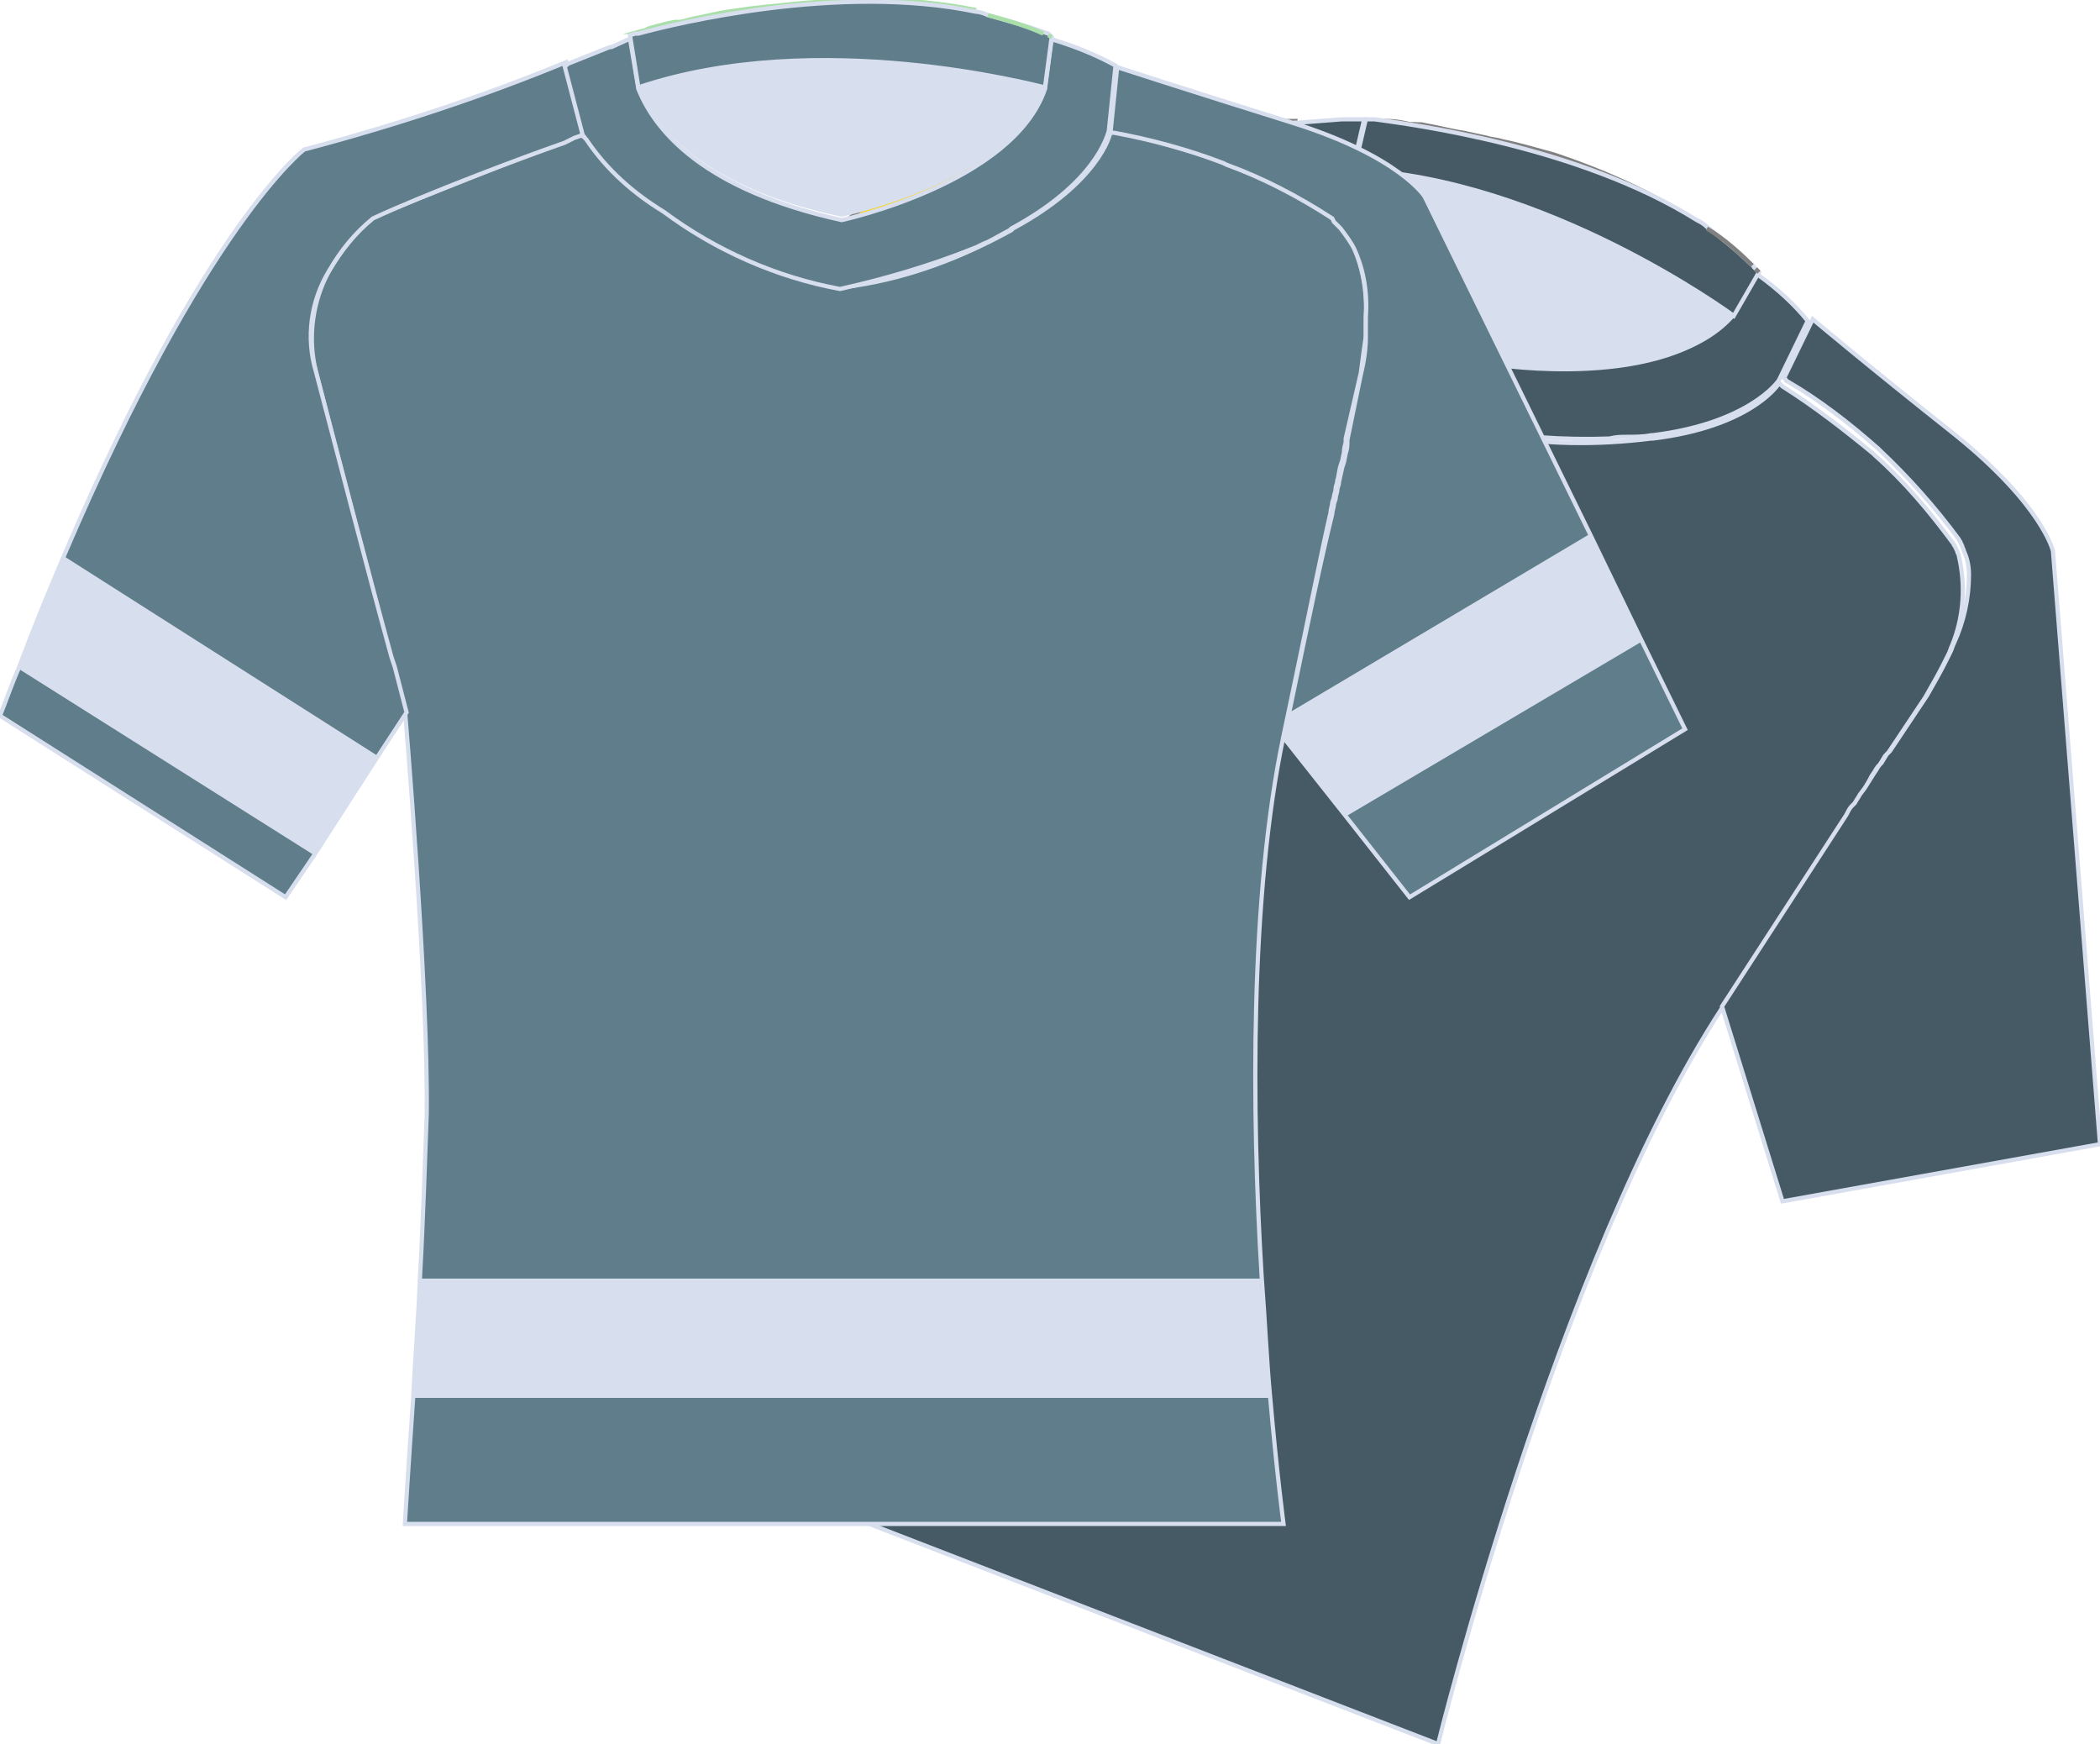<?xml version="1.0" encoding="utf-8"?>
<!-- Generator: Adobe Illustrator 26.0.1, SVG Export Plug-In . SVG Version: 6.00 Build 0)  -->
<svg version="1.1" id="Layer_1" xmlns="http://www.w3.org/2000/svg" xmlns:xlink="http://www.w3.org/1999/xlink" x="0px" y="0px"
	 viewBox="0 0 125 103.8" style="enable-background:new 0 0 125 103.8;" xml:space="preserve">
<style type="text/css">
	.st0{fill:#455A64;stroke:#D7DEED;stroke-width:0.25;stroke-miterlimit:10;}
	.st1{fill:#FED500;stroke:#808080;stroke-width:0.25;stroke-miterlimit:10;}
	.st2{fill:#D7DEED;}
	.st3{fill:#607D8B;stroke:#D7DEED;stroke-width:0.25;stroke-miterlimit:10;}
	.st4{fill:#41D65A;stroke:#AADFAA;stroke-width:0.25;stroke-miterlimit:10;}
	.st5{fill:none;stroke:#AADFAA;stroke-width:0.25;stroke-miterlimit:10;}
</style>
<g id="Layer_2_00000025436214376048686150000003844164048357089721_">
	<g id="Layer_2-2">
		<path class="st0" d="M116.2,38.4c-0.1,0.2-0.1,0.3-0.2,0.5l-0.3,0.6c-0.3,0.6-0.7,1.3-1.1,2l-2.2,3.3l-0.1,0.1l-0.1,0.1l-0.3,0.5
			c-0.1,0.1-0.2,0.2-0.3,0.4l-0.2,0.3L111,47l-0.3,0.4c-0.1,0.1-0.2,0.3-0.3,0.5l-0.2,0.2c-0.1,0.2-0.2,0.3-0.3,0.5L102.5,60
			c-9.8,15-16.9,43.8-16.9,43.8L37,85c0,0,7.1-15.2,10-22.2s7.4-22.9,7.4-22.9s0.1-1.1,0.3-2.8l0.1-0.6c0.5-4.8,1.5-13.5,1.9-17.5
			c0.2-2.1,1.3-4,2.9-5.3l0,0c1.1-0.9,2.3-1.6,3.6-2l0,0l12.2-0.1h1.3c0,0,0,0.1,0,0.1c0,0,0,0.1,0,0.1c0.5,2.1,1.4,4,2.8,5.7
			c2.1,3.3,4.9,6,8.2,8.1l0,0l0,0l0.8,0.2c3.2,0.7,6.6,0.7,9.8,0.3h0.1c5.7-0.7,7.4-3.1,7.5-3.3l0,0l0.1,0.1c0,0,0.1,0.1,0.1,0.1
			c1.9,1.2,3.7,2.6,5.4,4l0.1,0.1c1.8,1.6,3.3,3.4,4.7,5.3c0,0.1,0.1,0.1,0.1,0.2l0.1,0.2c0,0.1,0.1,0.2,0.1,0.3
			C117,34.8,116.9,36.7,116.2,38.4z"/>
		<path class="st0" d="M125,68.1l-18.9,3.4l-3.6-11.6l7.4-11.4c0.1-0.2,0.2-0.4,0.3-0.5l0.2-0.2c0.1-0.2,0.2-0.3,0.3-0.5l0.3-0.4
			l0.5-0.8l0.2-0.3c0.1-0.2,0.2-0.3,0.3-0.4l0.3-0.5l0.1-0.1l0.1-0.1l2.2-3.3c0.4-0.7,0.8-1.4,1.1-2l0.3-0.6
			c0.1-0.2,0.1-0.3,0.2-0.5c0.6-1.3,0.9-2.7,0.9-4.1c0-0.5-0.1-1-0.3-1.4c0-0.1-0.1-0.2-0.1-0.3l-0.1-0.2c0-0.1-0.1-0.1-0.1-0.2
			c-1.4-1.9-3-3.7-4.7-5.3l-0.1-0.1c-1.7-1.5-3.5-2.9-5.4-4c0,0-0.1,0-0.1-0.1l-0.1-0.1l1.7-3.5c0,0,3.2,2.7,8.5,6.9
			c5.2,4.2,5.8,6.9,5.8,6.9L125,68.1z"/>
		<path class="st1" d="M84.1,7.4H84H84.1z"/>
		<path class="st1" d="M84.3,7.4h-0.2l0,0H84.3z"/>
		<path class="st1" d="M92.5,9.2L92.5,9.2c-1.1-0.3-2.1-0.6-3.1-0.8c-0.3-0.1-0.6-0.1-0.9-0.2l-1.4-0.3c-0.7-0.1-1.4-0.3-2-0.4
			l-0.5-0.1h-0.1h-0.3h-0.1h-0.2l0,0H84l-0.5-0.1c-0.5-0.1-0.8-0.1-1.2-0.1h-0.2h-0.3c2.3,0.3,12.3,1.6,19.2,6
			C98.4,11.5,95.5,10.2,92.5,9.2z"/>
		<path class="st1" d="M76.6,11.6h-1.3c-2.7,0-8.9-0.1-12.2,0.1l0,0c-1.3,0.4-2.5,1.1-3.6,2l0,0c-1.6,1.3-2.7,3.2-2.9,5.3
			c-0.4,3.9-1.4,12.6-1.9,17.5l-0.1,0.6c-0.2,1.7-0.3,2.8-0.3,2.8l-10.6,7.7l-12-16.1c19.6-22.2,29-24.9,29-24.9
			C66.2,7,71.7,7.3,77.1,7.2L76.6,11.6z"/>
		<path class="st0" d="M107.6,19.1l-1.7,3.5l0,0c-0.1,0.2-1.9,2.6-7.5,3.3h-0.1c-0.5,0.1-1,0.1-1.5,0.1c-0.3,0-0.6,0-1,0.1
			c-2.7,0.1-5.5-0.1-8.2-0.6l0,0l0,0c-3.3-2-6.1-4.8-8.2-8c-1.3-1.7-2.3-3.6-2.8-5.7c0,0,0-0.1,0-0.1c0,0,0-0.1,0-0.1l0.5-4.3h0.2
			l2.6-0.2h0.1h1.2l-0.7,3c0,2.7,1.5,7,8.5,11.6c0,0,10.2,1.6,14-2.9l1.5-2.6c0,0,0.1,0.1,0.2,0.2C105.8,17.2,106.8,18.1,107.6,19.1
			z"/>
		<path class="st2" d="M103.3,18.8c-3.8,4.5-14,2.9-14,2.9c-7-4.6-8.5-8.9-8.5-11.6C91.9,10.6,102.9,18.5,103.3,18.8z"/>
		<path class="st0" d="M104.7,16.2l-1.5,2.6c-0.4-0.3-11.3-8.2-22.6-8.7l0.7-3l0,0c0,0,0.2,0,0.3,0h0.2C84,7.4,94,8.7,101,13.1
			c0.2,0.1,0.4,0.2,0.6,0.4c0.9,0.7,1.8,1.4,2.6,2.2l0,0l0,0c0.1,0.1,0.2,0.1,0.2,0.2l0,0L104.7,16.2z"/>
		<path class="st1" d="M104.7,16.2l-0.2-0.2"/>
		<path class="st1" d="M104.3,15.8c-0.8-0.8-1.7-1.6-2.7-2.2"/>
		<path class="st1" d="M81.4,7.1L81.4,7.1"/>
		<path class="st3" d="M81.3,18.8c0,0.2,0,0.4,0,0.5c0,0.2,0,0.4,0,0.7c-0.1,0.7-0.2,1.4-0.3,2.2l-0.9,3.9v0.1v0.1
			c0,0.1-0.1,0.3-0.1,0.6l-0.1,0.5l-0.1,0.3c-0.1,0.3-0.1,0.6-0.2,0.9c0,0.2-0.1,0.3-0.1,0.5c0,0.2-0.1,0.3-0.1,0.5l-0.1,0.3
			c0,0.2-0.1,0.4-0.1,0.6c-0.6,2.6-1.4,6.7-2.8,13.3c-2,9.5-1.9,22.4-1.3,32.2c0.2,2.6,0.3,5,0.5,7.1c0.4,4.6,0.8,7.6,0.8,7.6H24.1
			c0,0,0.2-3.3,0.5-7.6c0.1-2.2,0.3-4.6,0.4-7.1c0.2-3.6,0.3-7.1,0.4-9.7c0.1-7.5-1.3-24.1-1.3-24.1l-0.7-2.7l-0.2-0.6
			C22,34.4,19.8,26,18.8,22.1c-0.5-2-0.2-4.2,0.8-6l0,0c0.7-1.2,1.6-2.3,2.6-3.2l0,0l11.3-4.5l0.2-0.1l0.4-0.2l0.3-0.1L34.7,8
			c0,0,0,0.1,0.1,0.1c0,0,0,0.1,0.1,0.1c1.2,1.7,2.8,3.2,4.6,4.3c3.1,2.3,6.7,3.9,10.5,4.6h0.1l0.8-0.1c3.3-0.5,6.4-1.7,9.3-3.3
			l0.1-0.1c5-2.7,5.8-5.5,5.8-5.8l0,0h0.1h0.1c2.2,0.5,4.3,1.1,6.5,1.8l0.2,0.1c2.2,0.9,4.4,2,6.4,3.3l0.2,0.2l0.2,0.2
			c0.1,0.1,0.1,0.1,0.2,0.2C80.9,15,81.4,16.9,81.3,18.8z"/>
		<path class="st3" d="M100.3,43.4l-16.4,10l-3.7-4.7l-3.8-4.8c0.1-0.5,0.2-0.9,0.3-1.3c1.2-5.8,2-9.6,2.6-12c0-0.2,0.1-0.4,0.1-0.6
			l0.1-0.3c0-0.2,0.1-0.4,0.1-0.5c0-0.2,0.1-0.3,0.1-0.5l0.2-0.9l0.1-0.3l0.1-0.5c0.1-0.3,0.1-0.5,0.1-0.6v-0.1v-0.1l0.8-3.9
			c0.2-0.8,0.3-1.6,0.3-2.2c0-0.2,0-0.5,0-0.7c0-0.2,0-0.4,0-0.5c0.1-1.4-0.1-2.8-0.7-4.1c-0.2-0.4-0.5-0.8-0.8-1.2
			c-0.1-0.1-0.1-0.1-0.2-0.2l-0.2-0.2l-0.1-0.2c-2-1.3-4.1-2.4-6.3-3.2l-0.2-0.1c-2.1-0.8-4.3-1.4-6.5-1.8h-0.1h-0.1l0.4-3.9
			c0,0,4,1.3,10.4,3.3s7.9,4.4,7.9,4.4l9.9,20.2l3.1,6.4L100.3,43.4z"/>
		<path class="st4" d="M40.2,1.4h-0.1C40.1,1.4,40.2,1.4,40.2,1.4L40.2,1.4z"/>
		<path class="st4" d="M40.4,1.4h-0.2l0,0H40.4z"/>
		<path class="st4" d="M48.8,0.1L48.8,0.1c-1.2,0.1-2.2,0.2-3.2,0.3l-0.9,0.1l-1.4,0.2c-0.7,0.1-1.4,0.3-2,0.4l-0.4,0.1h0l-0.3,0.1
			h-0.1h-0.2l0,0h-0.1l-0.5,0.1c-0.4,0.1-0.8,0.2-1.1,0.3l-0.2,0.1l-0.2,0.1H38c2.2-0.6,12-3,20.1-1.3C55,0,51.9-0.2,48.8,0.1z"/>
		<path class="st3" d="M34.7,8l-0.2,0.1l-0.3,0.1l-0.4,0.2l-0.2,0.1C31,9.4,25.2,11.6,22.2,13l0,0c-1.1,0.9-1.9,1.9-2.6,3.1l0,0
			c-1.1,1.8-1.4,4-0.8,6c1,3.8,3.2,12.3,4.5,17l0.2,0.6l0.7,2.7L22.5,45l-3.8,5.9L17,53.4L0,42.6c0.4-1,0.7-1.9,1.1-2.8
			c0.9-2.4,1.8-4.6,2.7-6.7C12.2,13.4,18.1,8.9,18.1,8.9c5.3-1.4,10.5-3.1,15.6-5.2L34.7,8z"/>
		<path class="st3" d="M66.4,3.9l-0.4,3.9l0,0c-0.1,0.3-0.8,3.1-5.8,5.8l-0.1,0.1c-0.4,0.2-0.9,0.5-1.3,0.7
			c-0.3,0.1-0.6,0.3-0.9,0.4c-2.5,1-5.2,1.8-7.9,2.4H50c-3.8-0.7-7.4-2.3-10.5-4.6c-1.8-1.1-3.4-2.5-4.6-4.3c0,0-0.1-0.1-0.1-0.1
			c0,0,0-0.1-0.1-0.1l-1.1-4.2h0.1l0.1-0.1l2.5-1h0.1l1.1-0.5L38,5.3c1,2.5,3.9,6,12.1,7.8c0,0,10.2-2.2,12.1-7.8l0.4-3
			c0.1,0,0.1,0.1,0.2,0.1C64.1,2.8,65.3,3.3,66.4,3.9z"/>
		<path class="st2" d="M62.2,5.2c-1.9,5.6-12.1,7.7-12.1,7.7C42,11.2,39.1,7.7,38,5.2C48.7,1.6,61.8,5.1,62.2,5.2z"/>
		<path class="st3" d="M62.6,2.2l-0.4,3c-0.5-0.1-13.5-3.6-24.2,0l-0.5-3.1l0,0L37.8,2H38c2.2-0.6,12-3,20.1-1.3
			c0.2,0,0.5,0.1,0.7,0.2c1.1,0.3,2.2,0.6,3.3,1l0,0l0,0l0.3,0.1l0,0L62.6,2.2z"/>
		<path class="st5" d="M62.6,2.2l-0.2-0.1"/>
		<path class="st4" d="M62.1,2c-1.1-0.5-2.2-0.8-3.3-1.1"/>
		<path class="st5" d="M37.6,2.1L37.6,2.1"/>
		<path class="st2" d="M75.6,83.2H24.6c0.1-2.2,0.3-4.6,0.4-7.1h50C75.2,78.7,75.4,81.1,75.6,83.2z"/>
		<path class="st2" d="M22.5,45l-3.8,5.9L1.1,39.8c0.9-2.4,1.8-4.6,2.7-6.7L22.5,45z"/>
		<path class="st2" d="M97.7,38.2L80.1,48.6l-3.8-4.8c0.1-0.5,0.2-0.9,0.3-1.3l18-10.7L97.7,38.2z"/>
	</g>
</g>
</svg>
